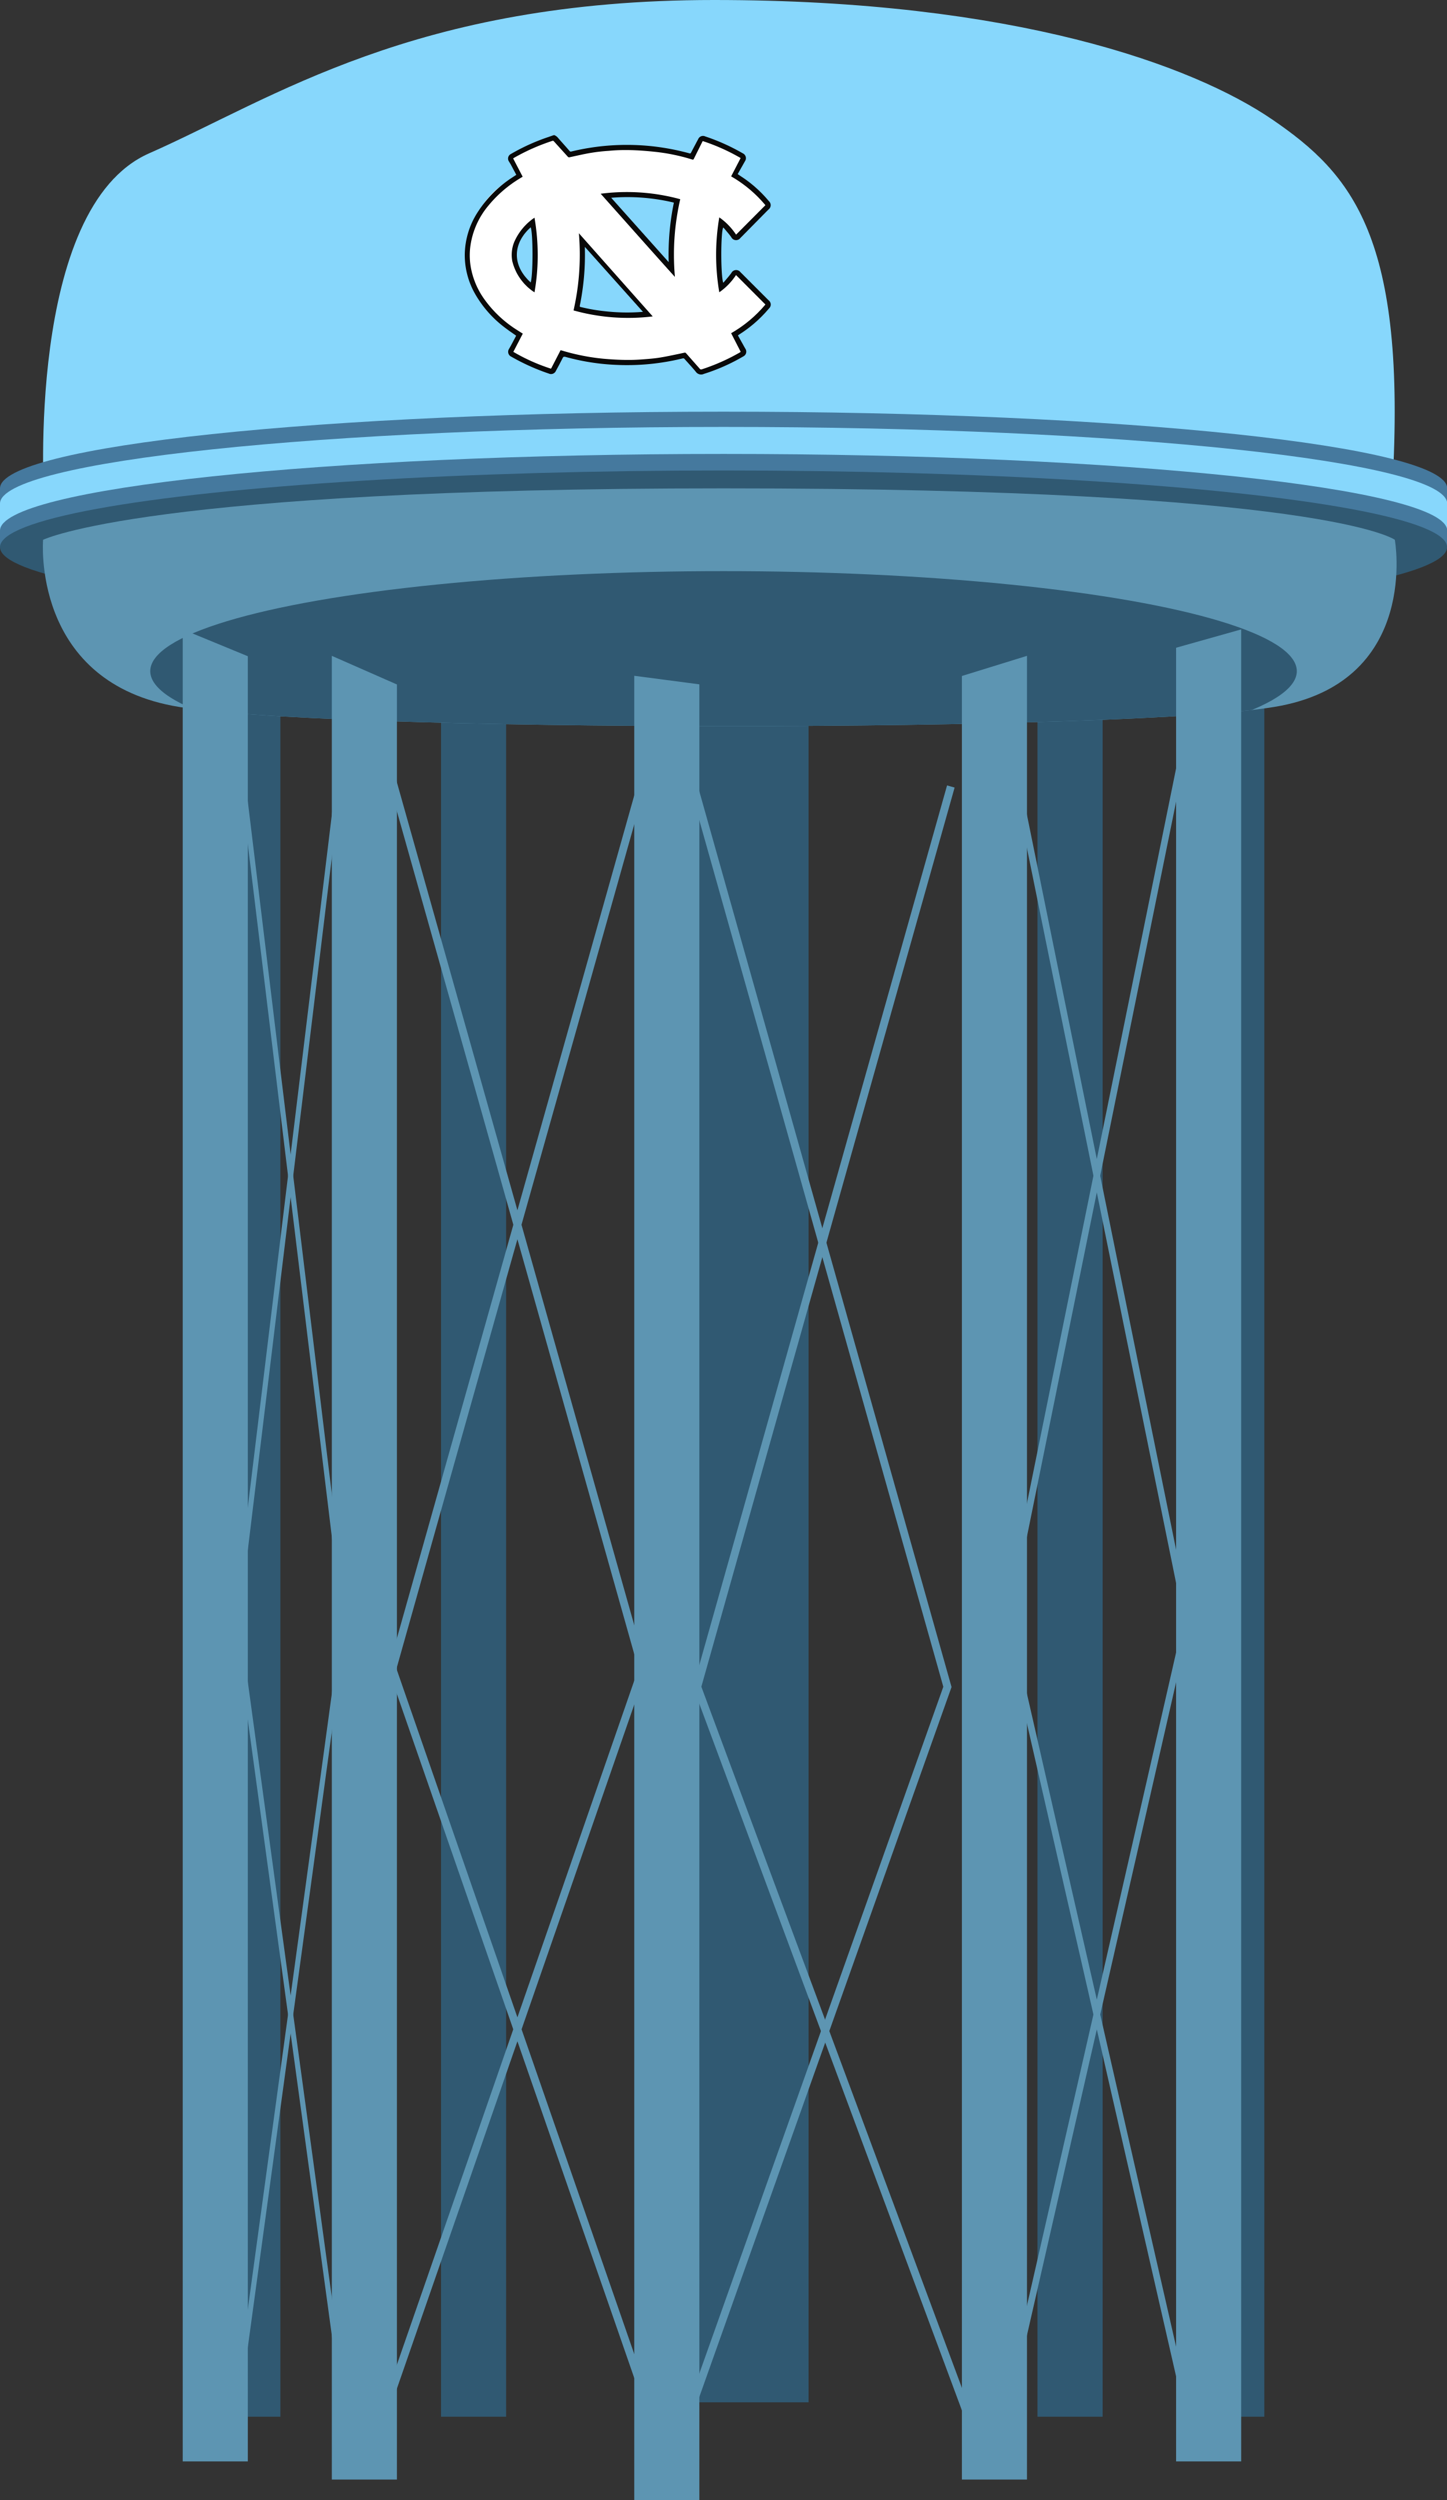 <svg xmlns="http://www.w3.org/2000/svg" xmlns:xlink="http://www.w3.org/1999/xlink" viewBox="0 0 224.97 388.7"><rect x="0" y="0" width="224.97" height="388.7" fill="#333333" stroke="none"/><defs><style>.cls-1,.cls-10,.cls-11,.cls-9{fill:none;}.cls-2{fill:#87d7fc;}.cls-3{fill:#305972;}.cls-4{fill:#45799e;}.cls-5{fill:#5d95b2;}.cls-6{clip-path:url(#clip-path);}.cls-7{fill:#fff;}.cls-8{fill:#090909;}.cls-10,.cls-11,.cls-9{stroke:#5d95b2;stroke-miterlimit:10;}.cls-9{stroke-width:1.22px;}.cls-10{stroke-width:1.03px;}.cls-11{stroke-width:0.8px;}</style><clipPath id="clip-path"><path class="cls-1" d="M216.86,83.92s-10.66-8-104.37-8c-89.66,0-105.79,8-105.79,8s-1.8,21.55,20.07,25.79,150.86,4.25,172.41,0S216.86,83.92,216.86,83.92Z"/></clipPath></defs><g id="Layer_2" data-name="Layer 2"><g id="Layer_1-2" data-name="Layer 1"><path class="cls-2" d="M6.86,77.71S3.92,32.33,23.18,23.84,64.33,0,111,0s74.45,10.12,86.85,18.61,20.9,18.29,18.62,57.14l-5.88,7.19L11.43,86.53Z"/><polygon class="cls-3" points="43.59 106.33 43.59 375.71 33.47 375.71 33.47 105.06 43.59 106.33"/><polygon class="cls-3" points="196.57 106.33 196.57 375.71 186.44 375.71 186.44 105.06 196.57 106.33"/><polygon class="cls-3" points="78.69 106.33 78.69 375.71 68.57 375.71 68.57 105.06 78.69 106.33"/><rect class="cls-3" x="103.67" y="105.06" width="22.04" height="268.41"/><polygon class="cls-3" points="171.43 106.33 171.43 375.71 161.3 375.71 161.3 105.06 171.43 106.33"/><path class="cls-4" d="M225,75.92C225,69.33,174.61,64,112.49,64S0,69.33,0,75.92v9.14H40.33c19.53,1.73,44.69,2.77,72.16,2.77s52.62-1,72.15-2.77H225Z"/><path class="cls-2" d="M218.49,84.9H225V78.29c0-6.58-50.36-11.92-112.48-11.92S0,71.71,0,78.29v4.2H12.55v4.94H40.33c19.53,1.73,44.69,2.78,72.16,2.78s52.62-1,72.15-2.78h33.85Z"/><path class="cls-4" d="M213.22,85.06H225V82.49c0-6.58-50.36-11.92-112.48-11.92S0,75.91,0,82.49v2.57H11.47v6.57H40.33c19.53,1.73,44.69,2.78,72.16,2.78s52.62-1,72.15-2.78h28.58Z"/><ellipse class="cls-3" cx="112.49" cy="85.06" rx="112.49" ry="11.92"/><path class="cls-5" d="M216.86,83.92s-10.66-8-104.37-8c-89.66,0-105.79,8-105.79,8s-1.8,21.55,20.07,25.79,150.86,4.25,172.41,0S216.86,83.92,216.86,83.92Z"/><g class="cls-6"><ellipse class="cls-3" cx="112.49" cy="104.34" rx="89.13" ry="15.55"/></g><polygon class="cls-5" points="61.71 106.41 61.71 385.48 51.59 385.48 51.59 101.96 61.71 106.41"/><polygon class="cls-5" points="108.73 106.39 108.73 388.69 98.61 388.69 98.61 105.06 108.73 106.39"/><polygon class="cls-5" points="159.67 101.96 159.67 385.48 149.55 385.48 149.55 105.09 159.67 101.96"/><polygon class="cls-5" points="192.97 97.85 192.97 382.66 182.85 382.66 182.85 100.7 192.97 97.85"/><polygon class="cls-5" points="38.53 102.02 38.53 382.66 28.41 382.66 28.41 97.85 38.53 102.02"/><path class="cls-7" d="M112.09,44.67c-.86-2.13,0-10.22,0-10.22L114.49,37l5-5c-.06-.94-5.22-4.7-5.22-4.7s1.55-2.19,1.35-2.84-6.51-2.82-6.51-2.82l-1.52,2.71S101,23.1,97.73,22.88,88.62,24,88.62,24L86,21.49l-6.68,3,1.33,2.76c-6.44,3-7.56,8-7.89,13.57s7.89,11.11,7.89,11.11L79.36,54.8c.26.66,6.47,2.85,6.47,2.85l1.49-2.79s4.66,1,8.54,1.41,10.59-1.05,10.59-1.05l2.46,2.65c1.49-.06,6.63-3.15,6.63-3.15l-1.22-2.81c1.91-.84,5.17-4.67,5.17-4.67l-5-5Zm-29.3-.09a4.7,4.7,0,0,1-3-4.65,6.09,6.09,0,0,1,3-5.2C83.57,36,82.79,44.58,82.79,44.58Zm6.94,3.27c.59-1.42.71-10.24.71-10.24.94.31,10,11.18,10,11.18C96.85,49.62,89.73,47.85,89.73,47.85Zm14.65-6-10-11.16c2.64-1.36,10.87.73,10.87.73C104.65,31.8,104.38,41.82,104.38,41.82Z"/><g id="TJSUBF.tif"><path class="cls-8" d="M86.15,21a1.36,1.36,0,0,1,.63.46c.58.67,1.18,1.32,1.76,2a.25.25,0,0,0,.3.09,36.7,36.7,0,0,1,18.24.26c.28.08.27.08.41-.18.35-.67.7-1.33,1.06-2a.81.81,0,0,1,1.1-.42,31.62,31.62,0,0,1,5.84,2.63.83.83,0,0,1,.33,1.23l-1.13,2c.43.29.82.54,1.2.81a19.45,19.45,0,0,1,3.64,3.38.84.84,0,0,1-.06,1.32L115.11,37a.84.84,0,0,1-1.43-.15c-.33-.46-.72-.89-1.08-1.33l-.17-.15c-.38.94-.39,7.18,0,8.58,0,0,.11-.08.15-.13.38-.46.78-.9,1.12-1.37a.84.84,0,0,1,1.41-.15l4.39,4.39a.81.81,0,0,1,.06,1.26A19.89,19.89,0,0,1,114.93,52l-.18.12s0,0,0,.07c.37.65.74,1.33,1.12,2a.82.82,0,0,1-.31,1.22,29.74,29.74,0,0,1-6.13,2.72,1,1,0,0,1-1.23-.31c-.56-.69-1.17-1.33-1.76-2a.27.27,0,0,0-.31-.1,36.27,36.27,0,0,1-10.43,1,34.93,34.93,0,0,1-7.87-1.26c-.17,0-.24,0-.32.14-.35.7-.71,1.38-1.09,2.07a.82.82,0,0,1-1.09.41,32.93,32.93,0,0,1-5.84-2.63.83.83,0,0,1-.33-1.24c.35-.61.67-1.23,1-1.85a1.42,1.42,0,0,0,.08-.18c-.54-.38-1.08-.74-1.6-1.14a17.3,17.3,0,0,1-4.73-5.27,12.18,12.18,0,0,1-1.65-6.23,12.4,12.4,0,0,1,1.89-6.37,18.2,18.2,0,0,1,5.48-5.57l.64-.42-.85-1.59c-.09-.16-.19-.32-.29-.48a.8.8,0,0,1,.3-1.17,31.55,31.55,0,0,1,5.8-2.63l.69-.24Zm27.52,30.8A19.69,19.69,0,0,0,119,47.34l-4.57-4.58a9.74,9.74,0,0,1-2.6,2.68,34.52,34.52,0,0,1,0-11.65,10,10,0,0,1,2.61,2.69L119,31.9a19.75,19.75,0,0,0-5.33-4.48l1.48-2.85a30.76,30.76,0,0,0-5.9-2.64l-1.37,2.75c-.06.13-.11.16-.26.12a30.28,30.28,0,0,0-5.81-1.2c-1.23-.13-2.47-.23-3.7-.26s-2.31,0-3.45.11a26.55,26.55,0,0,0-2.81.32c-1.09.18-2.17.44-3.25.67a.29.29,0,0,1-.35-.11L86.14,22a.22.22,0,0,0-.29-.09,31.93,31.93,0,0,0-5.92,2.62l-.15.1,1.48,2.84-.32.2a19.12,19.12,0,0,0-5,4.29,12.43,12.43,0,0,0-2.83,6.47,10.71,10.71,0,0,0,.14,3.39,12.22,12.22,0,0,0,2.09,4.75,18,18,0,0,0,4.84,4.6l1.1.7-1.47,2.83a29.09,29.09,0,0,0,5.86,2.62c0-.05.06-.1.08-.15l1.33-2.58c0-.11.09-.15.23-.11a33.5,33.5,0,0,0,6.51,1.29c1,.09,2.09.16,3.13.18s1.88,0,2.82-.07,1.9-.14,2.83-.29c1.28-.21,2.54-.49,3.81-.76a.24.24,0,0,1,.26.09l2.12,2.4a.27.27,0,0,0,.34.09,31.11,31.11,0,0,0,5.9-2.62l.13-.09Z"/><path class="cls-8" d="M89.17,48.26a39.08,39.08,0,0,0,.83-12l0,0,11.48,12.93A31.59,31.59,0,0,1,89.17,48.26Zm1.76-9.88v.25a39.2,39.2,0,0,1-.79,8.91c0,.13,0,.16.13.19a29.67,29.67,0,0,0,4,.68,30.54,30.54,0,0,0,5,.12l.69-.05Z"/><path class="cls-8" d="M93.39,30.12a31.45,31.45,0,0,1,12.37.85A38.52,38.52,0,0,0,104.93,43h-.05C101.06,38.75,97.25,34.45,93.39,30.12Zm1.64.63,8.93,10h0a40,40,0,0,1,.81-9.25A30.87,30.87,0,0,0,95,30.75Z"/><path class="cls-8" d="M83.1,45.45a8.05,8.05,0,0,1-3.46-4.88,5.32,5.32,0,0,1,.33-3,8.84,8.84,0,0,1,3.13-3.73,34.21,34.21,0,0,1,.5,5.87A33.38,33.38,0,0,1,83.1,45.45Zm-.59-1.54c.38-1.23.37-7.65,0-8.57C79.73,37.82,79.55,41.23,82.51,43.91Z"/></g><polyline class="cls-9" points="60.47 119.48 99.89 259.45 58.35 379.16"/><polyline class="cls-9" points="100.42 119.48 61 259.45 102.54 379.16"/><polyline class="cls-9" points="107.88 122.27 147.3 262.25 105.76 379.16"/><polyline class="cls-9" points="147.83 122.27 108.4 262.25 151.85 379.16"/><polyline class="cls-10" points="156.13 111.86 184.54 251.83 155.15 380.51"/><polyline class="cls-10" points="184.92 111.86 156.51 251.83 185.91 380.51"/><polyline class="cls-11" points="36.58 111.86 53.56 251.83 35.92 381.07"/><polyline class="cls-11" points="53.79 111.86 36.81 251.83 54.19 379.16"/></g></g></svg>